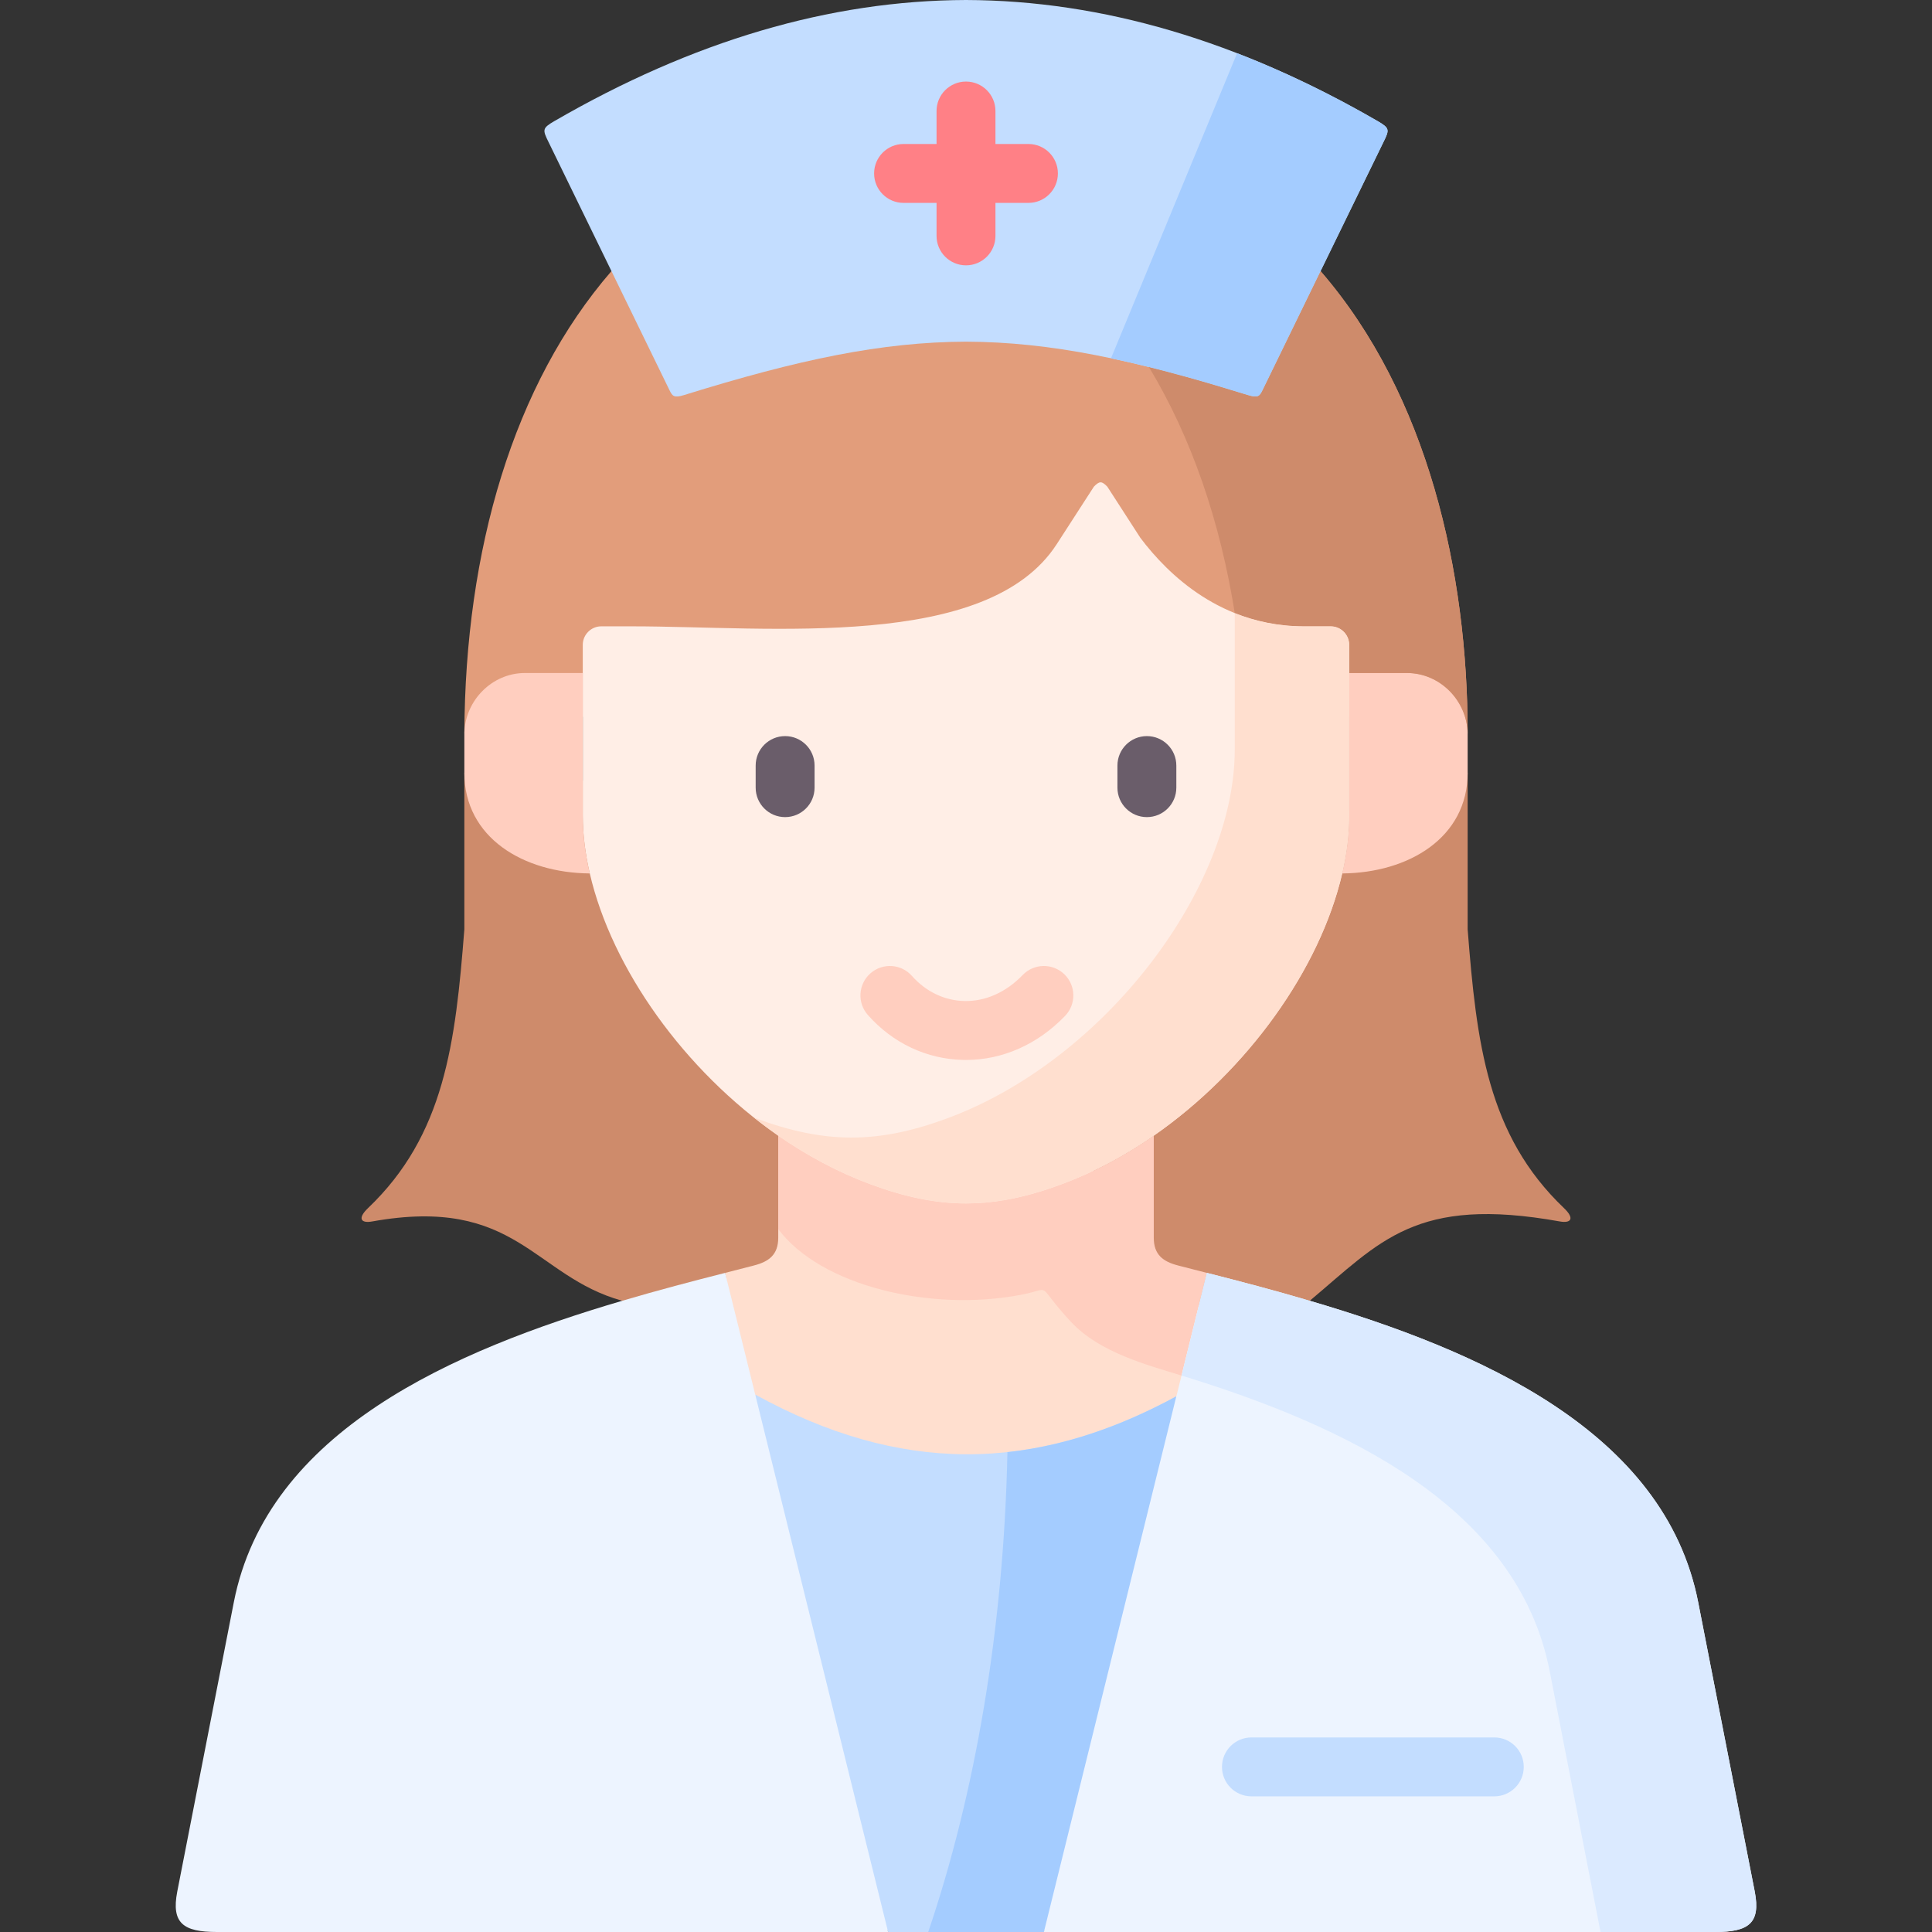 <svg id="Capa_1" enable-background="new 0 0 512 512" height="512" viewBox="0 0 512 512" width="512" xmlns="http://www.w3.org/2000/svg"><rect x="0" y="0" width="512" height="512" fill="#333333" stroke="none"/><g><g><path clip-rule="evenodd" d="m98.647 323.695c38.249-6.861 42.741 14.522 66.251 21.024 14.094 3.898 26.677 2.179 35.245 0 2.591-.677 15.792-12.22 15.792-16.696v-27.061c7.523-75.142-53.94-101.505-92.878-96.169v41.489c-2.356 30.182-5.241 54.533-25.529 73.879-2.797 2.68-1.973 4.094 1.119 3.534z" fill="#ce8b6b" fill-rule="evenodd"/></g><g><path clip-rule="evenodd" d="m200.143 379.936c38.043 20.965 73.583 21.112 111.596.501l.059-.177 8.038-42.932c-2.532-.648-5.035-1.296-7.567-1.943-4.063-1.031-6.507-2.886-6.507-7.361v-37.455c-7.656 5.3-15.841 9.688-24.321 12.838-9.216 3.416-17.314 5.124-25.44 5.124-8.127 0-16.224-1.708-25.44-5.124-8.48-3.151-16.666-7.538-24.321-12.838v37.455c0 4.476-2.444 6.331-6.507 7.361-2.532.648-5.035 1.296-7.567 1.943z" fill="#ffdfcf" fill-rule="evenodd"/></g><g><path clip-rule="evenodd" d="m323.122 347.042c8.568 2.179 14.528-5.12 23.98-2.323 18.697-15.665 28.002-27.885 66.251-21.024 3.092.559 3.946-.854 1.119-3.533-20.287-19.346-23.173-43.697-25.529-73.879v-41.489c-16.622-8.111-24.631 12.555-42.239 12.702-5.86 25.264-33.753 66.183-58.634 83.467l6.355 36.365c0 4.476 13.25 6.36 17.314 7.391z" fill="#ce8b6b" fill-rule="evenodd"/></g><g><path clip-rule="evenodd" d="m388.943 194.4c0-42.578-10.482-89.662-38.985-122.553h-187.916c-25.97 29.976-38.779 73.82-38.985 122.523.147-8.716 265.739-8.716 265.886.03z" fill="#e29d7b" fill-rule="evenodd"/></g><g><path clip-rule="evenodd" d="m256 90.545c22.378.088 44.344 4.711 74.76 14.163 2.679.824 3.062.236 3.828-1.325l32.007-65.664c1.649-3.327 1.737-3.74-1.502-5.624-36.629-21.2-72.905-31.977-109.093-32.095-36.188.118-72.464 10.895-109.093 32.096-3.239 1.885-3.151 2.297-1.502 5.624l32.007 65.664c.766 1.561 1.148 2.15 3.828 1.325 30.416-9.452 52.382-14.075 74.76-14.164z" fill="#c3ddff" fill-rule="evenodd"/></g><g><path clip-rule="evenodd" d="m256 318.925c8.127 0 16.224-1.708 25.44-5.124 8.48-3.151 16.666-7.538 24.321-12.838 24.881-17.285 44.079-44.227 49.938-69.492 1.207-5.212 1.855-10.365 1.855-15.341v-37.779-7.479c0-2.68-2.208-4.888-4.888-4.888h-7.067c-21.73 0-35.893-13.486-43.402-23.468l-8.745-13.545c-1.502-1.531-2.061-1.531-3.563 0l-9.835 15.223c-18.315 28.356-75.938 21.79-112.567 21.79h-8.156c-2.679 0-4.888 2.208-4.888 4.888v7.479 37.779c0 4.976.648 10.129 1.855 15.341 5.86 25.264 25.058 52.207 49.938 69.492 7.656 5.3 15.841 9.688 24.321 12.838 9.219 3.416 17.316 5.124 25.443 5.124z" fill="#ffeee6" fill-rule="evenodd"/></g><g><path clip-rule="evenodd" d="m123.057 204.794c0 17.196 15.635 26.53 33.243 26.678-1.207-5.212-1.855-10.365-1.855-15.341v-37.779h-15.311c-8.745 0-15.93 7.303-16.077 16.048v.265.824z" fill="#ffcebf" fill-rule="evenodd"/></g><g><path clip-rule="evenodd" d="m355.7 231.472c17.608-.147 33.243-9.481 33.243-26.678v-9.305c0-.265 0-.559 0-.824 0-.088 0-.177 0-.265-.147-8.745-7.332-16.048-16.077-16.048h-15.311v37.779c0 4.976-.648 10.129-1.855 15.341z" fill="#ffcebf" fill-rule="evenodd"/></g><g><path clip-rule="evenodd" d="m327.227 162.481c5.388 2.15 11.513 3.504 18.374 3.504h7.067c2.679 0 4.888 2.208 4.888 4.888v7.479h15.311c8.745 0 15.93 7.303 16.077 16.048 0-42.578-10.482-89.662-38.985-122.553l-15.37 31.536c-.766 1.561-1.148 2.15-3.828 1.325-5.742-1.767-11.16-3.386-16.342-4.829-3.416-.942-6.743-1.826-9.952-2.621 11.306 18.699 18.873 40.901 22.76 65.223z" fill="#ce8b6b" fill-rule="evenodd"/></g><g><path clip-rule="evenodd" d="m314.418 99.879c5.182 1.443 10.6 3.062 16.342 4.829 2.679.824 3.062.236 3.828-1.325l15.37-31.536 16.636-34.127c1.649-3.327 1.737-3.74-1.502-5.624-12.455-7.214-24.881-13.192-37.248-17.991l-33.42 80.858c3.268.677 6.596 1.443 10.041 2.297 2.473.618 4.976 1.266 7.538 1.973.796.205 1.591.44 2.415.646z" fill="#a4ccff" fill-rule="evenodd"/></g><g><path clip-rule="evenodd" d="m313.123 364.536 6.713-27.208c-2.532-.648-5.035-1.296-7.567-1.943-4.063-1.031-6.507-2.886-6.507-7.361v-27.061c-7.656 5.3-15.841 9.688-24.321 12.838-5.3 1.973-10.247 3.386-15.046 4.211-3.533.618-6.949.913-10.394.913-8.127 0-16.224-1.708-25.44-5.124-8.48-3.151-16.666-7.538-24.321-12.838v24.764c11.395 15.164 40.487 21.937 64.19 17.432 9.069-1.708 3.504-3.475 13.368 7.126 7.595 8.186 20.285 11.454 29.325 14.251z" fill="#ffcebf" fill-rule="evenodd"/></g><g><path clip-rule="evenodd" d="m200.143 369.572 3.533 71.435 31.683 70.993h41.282l35.098-141.957c-38.013 20.641-73.553 20.464-111.596-.471z" fill="#c3ddff" fill-rule="evenodd"/></g><g><path clip-rule="evenodd" d="m281.44 313.802c8.48-3.151 16.666-7.538 24.321-12.838 24.881-17.285 44.079-44.227 49.938-69.492 1.207-5.212 1.855-10.365 1.855-15.341v-37.779-7.479c0-2.68-2.208-4.888-4.888-4.888h-7.067c-6.861 0-12.985-1.355-18.374-3.504v36.159c0 36.454-34.244 82.183-76.115 97.7-9.216 3.416-17.314 5.124-25.44 5.124-8.127 0-16.224-1.708-25.44-5.124-.147-.059-.265-.118-.412-.147 2.091 1.649 4.24 3.239 6.419 4.77 7.656 5.3 15.841 9.688 24.321 12.838 9.216 3.416 17.314 5.124 25.44 5.124 3.445 0 6.861-.294 10.394-.913 4.802-.824 9.748-2.237 15.048-4.21z" fill="#ffdfcf" fill-rule="evenodd"/></g><g><path clip-rule="evenodd" d="m245.989 512h30.652l34.98-63.838.118-78.119c-15.194 8.245-30.034 13.192-44.756 14.782-1.001 47.112-8.627 90.721-20.994 127.175z" fill="#a4ccff" fill-rule="evenodd"/></g><g><path clip-rule="evenodd" d="m57.483 512h177.876l-35.216-142.428-7.98-32.243c-8.568 2.179-17.814 4.594-27.266 7.391-44.55 13.103-94.047 34.392-102.939 79.915l-14.987 76.676c-1.619 8.392 1.649 10.689 10.512 10.689z" fill="#edf4ff" fill-rule="evenodd"/></g><g><path clip-rule="evenodd" d="m276.641 512h177.876c8.863 0 12.131-2.297 10.512-10.689l-14.987-76.676c-8.892-45.523-58.389-66.812-102.939-79.915-9.452-2.797-18.697-5.212-27.266-7.391l-8.038 32.537-.059.177z" fill="#edf4ff" fill-rule="evenodd"/></g><g><path clip-rule="evenodd" d="m313.123 364.536c43.078 13.221 89.012 34.599 97.551 78.296l13.485 69.168h30.358c8.863 0 12.131-2.297 10.512-10.689l-14.987-76.676c-8.892-45.523-58.389-66.812-102.939-79.915-9.452-2.797-18.697-5.212-27.266-7.391z" fill="#dbeaff" fill-rule="evenodd"/></g><g><path d="m208.064 216.545c-4.31 0-7.805-3.494-7.805-7.805v-5.86c0-4.31 3.494-7.805 7.805-7.805s7.805 3.494 7.805 7.805v5.86c0 4.31-3.495 7.805-7.805 7.805z" fill="#6a5d6a"/></g><g><path d="m303.936 216.545c-4.311 0-7.805-3.494-7.805-7.805v-5.86c0-4.31 3.494-7.805 7.805-7.805s7.805 3.494 7.805 7.805v5.86c0 4.31-3.494 7.805-7.805 7.805z" fill="#6a5d6a"/></g><g><path d="m255.994 280.898c-.232 0-.463-.003-.696-.007-9.691-.197-18.679-4.428-25.31-11.913-2.858-3.227-2.559-8.16.667-11.018 3.227-2.858 8.16-2.559 11.018.667 3.707 4.185 8.659 6.55 13.942 6.657 5.565.109 11.02-2.334 15.399-6.89 2.989-3.108 7.93-3.205 11.036-.219 3.108 2.987 3.205 7.928.218 11.036-7.26 7.554-16.567 11.687-26.274 11.687z" fill="#ffcebf"/></g><g><path d="m396.01 476.049h-64.367c-4.311 0-7.805-3.494-7.805-7.805 0-4.31 3.494-7.805 7.805-7.805h64.367c4.311 0 7.805 3.494 7.805 7.805 0 4.31-3.494 7.805-7.805 7.805z" fill="#c3ddff"/></g><g><path d="m256 70.318c-4.31 0-7.805-3.494-7.805-7.805v-33.097c0-4.31 3.494-7.805 7.805-7.805s7.805 3.494 7.805 7.805v33.097c0 4.311-3.494 7.805-7.805 7.805z" fill="#ff8086"/></g><g><path d="m272.548 53.769h-33.096c-4.31 0-7.805-3.494-7.805-7.805s3.494-7.805 7.805-7.805h33.096c4.311 0 7.805 3.494 7.805 7.805s-3.494 7.805-7.805 7.805z" fill="#ff8086"/></g></g></svg>